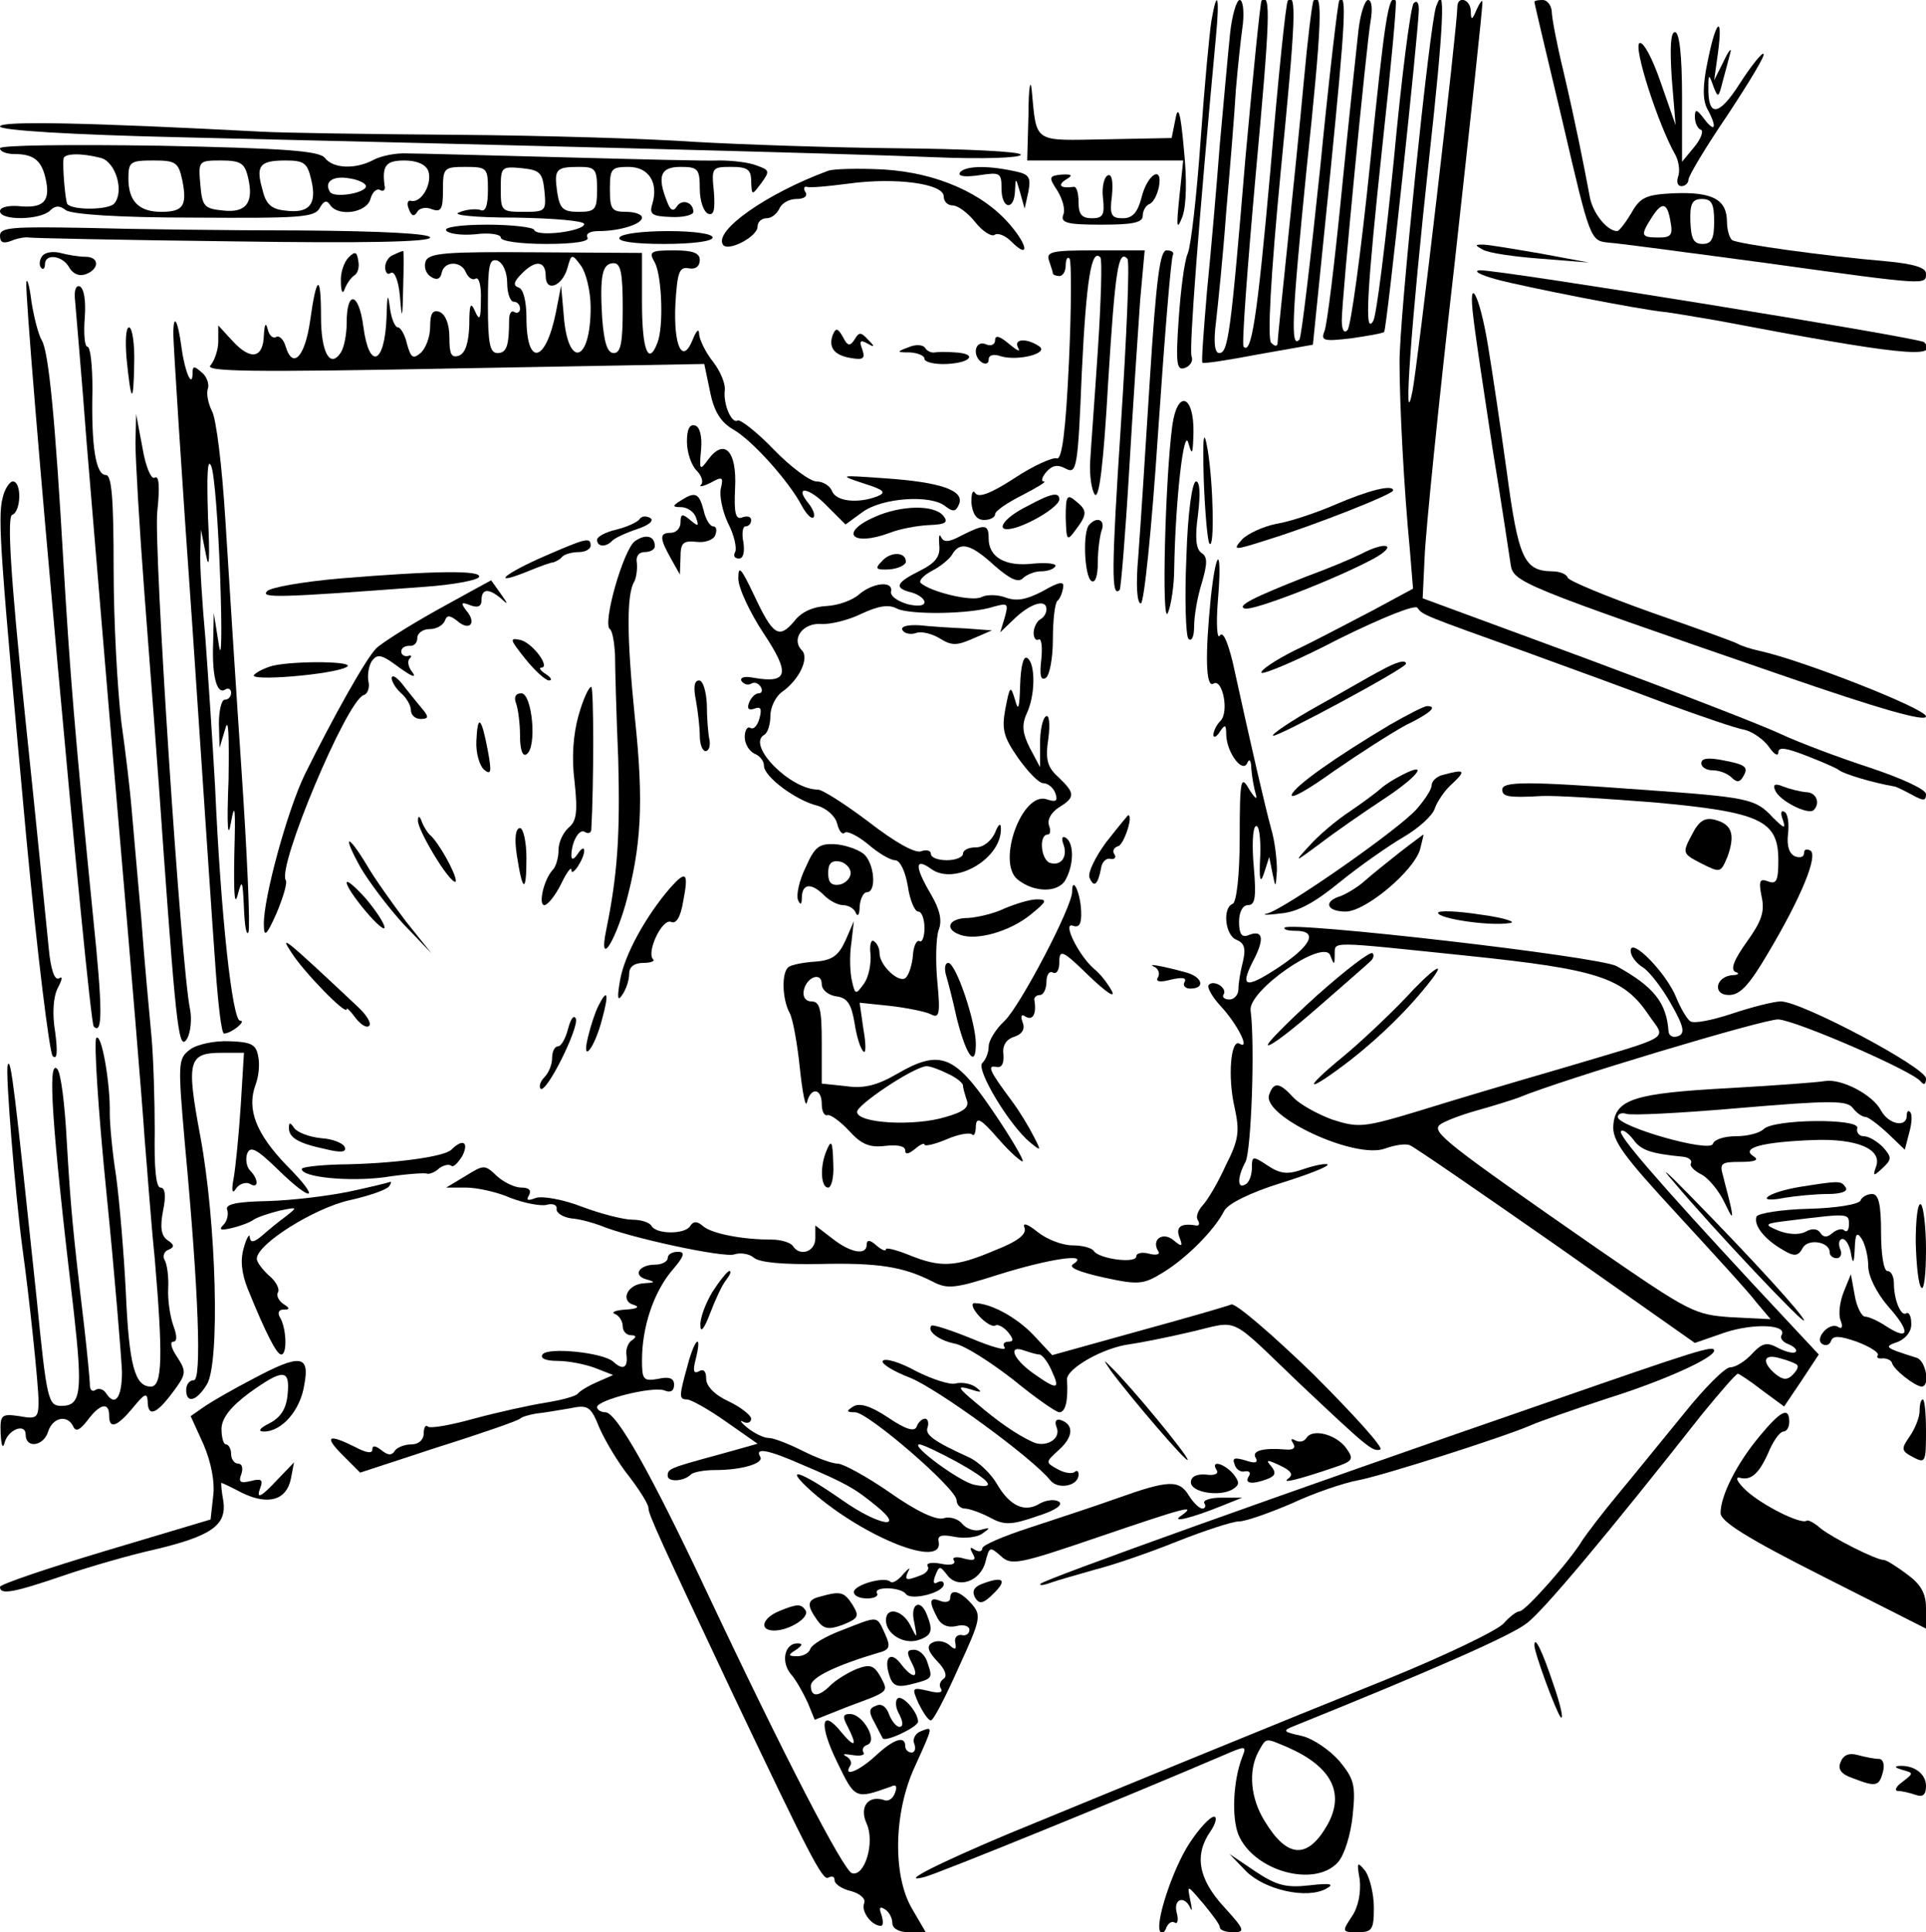 <?xml version="1.0" standalone="no"?>
<!DOCTYPE svg PUBLIC "-//W3C//DTD SVG 20010904//EN"
 "http://www.w3.org/TR/2001/REC-SVG-20010904/DTD/svg10.dtd">
<svg version="1.0" xmlns="http://www.w3.org/2000/svg"
 width="300pt" height="301pt" viewBox="0 0 300 301"
 preserveAspectRatio="xMidYMid meet">
<g transform="translate(0,301) scale(0.1,-0.1)"
fill="#000000" stroke="none">
<path d="M1887 2978 c-3 -18 -11 -103 -17 -188 -6 -85 -15 -164 -20 -175 -5
-11 -11 -57 -14 -102 -5 -71 -3 -81 10 -76 8 3 13 11 10 18 -4 11 11 208 38
498 6 62 2 77 -7 25z"/>
<path d="M1916 2958 c-3 -29 -10 -107 -16 -173 -5 -66 -14 -169 -20 -229 -5
-60 -9 -110 -7 -111 1 -2 40 4 87 13 l85 15 27 266 c24 241 26 283 14 270 -2
-2 -16 -121 -30 -264 -15 -143 -29 -261 -32 -264 -14 -15 -12 34 11 264 24
227 26 280 11 264 -2 -2 -9 -58 -15 -124 -6 -66 -18 -183 -26 -260 -8 -77 -15
-144 -15 -149 0 -6 -4 -6 -10 0 -6 6 -1 101 15 268 23 233 25 279 11 265 -3
-2 -15 -120 -27 -262 -21 -236 -30 -290 -42 -277 -3 3 6 124 19 269 22 240 24
284 9 270 -2 -3 -13 -113 -25 -244 -23 -276 -27 -305 -41 -305 -7 0 -9 17 -5
48 3 26 11 103 16 172 6 69 13 154 15 190 3 36 8 82 11 103 2 20 0 37 -5 37
-5 0 -12 -24 -15 -52z"/>
<path d="M2116 2963 c-3 -27 -15 -139 -26 -250 -11 -112 -23 -210 -27 -219 -6
-15 -1 -16 42 -11 27 4 50 8 51 10 4 3 54 473 54 502 0 11 -3 15 -8 10 -5 -6
-19 -116 -31 -245 -13 -129 -27 -242 -32 -250 -14 -24 -10 46 15 280 13 118
22 217 20 219 -11 12 -17 -27 -40 -255 -14 -137 -30 -253 -35 -258 -5 -6 -9
-1 -9 15 0 32 38 425 45 467 3 17 2 32 -4 32 -5 0 -12 -21 -15 -47z"/>
<path d="M2237 3000 c-10 -26 -58 -492 -57 -555 0 -67 7 -198 16 -291 l5 -61
-63 -34 c-35 -18 -89 -47 -121 -62 -32 -16 -55 -32 -52 -35 3 -3 58 20 121 53
67 33 119 54 122 48 8 -11 8 -11 167 -68 66 -24 165 -60 220 -81 55 -20 110
-39 123 -41 12 -3 29 -15 37 -26 8 -12 15 -16 15 -9 0 9 12 7 43 -5 23 -9 47
-19 52 -23 8 -6 51 -19 85 -25 3 0 15 -6 28 -13 18 -10 22 -10 22 1 0 7 -36
24 -87 41 -49 16 -110 39 -138 52 -27 13 -164 66 -304 118 l-255 94 3 63 c1
35 22 243 47 461 24 218 44 400 43 405 0 4 -4 -1 -9 -12 -7 -17 -9 -17 -9 -2
-1 19 -21 24 -21 6 0 -30 -62 -559 -70 -599 -15 -74 -2 106 26 363 23 208 26
279 11 237z"/>
<path d="M2390 3007 c0 -2 20 -86 44 -187 43 -185 43 -185 72 -188 16 -1 127
-16 247 -32 252 -35 247 -34 247 -16 0 9 -19 15 -62 19 -94 8 -231 27 -240 33
-4 3 -8 16 -8 28 0 35 -22 47 -81 45 -45 -2 -54 -6 -68 -31 -9 -15 -19 -28
-22 -28 -16 0 -39 29 -43 55 -9 48 -22 114 -41 195 -10 41 -18 83 -18 93 -1 9
-7 17 -14 17 -7 0 -13 -1 -13 -3z m280 -342 c0 -27 -4 -35 -18 -35 -14 0 -18
8 -19 35 -1 28 3 35 18 35 15 0 19 -7 19 -35z m-68 0 c4 -21 1 -25 -18 -25
-28 0 -29 3 -12 30 17 27 25 25 30 -5z"/>
<path d="M2660 2915 c-8 -38 -8 -60 -1 -74 16 -29 13 -39 -4 -17 -12 16 -15
17 -15 4 0 -9 4 -18 9 -20 5 -1 1 -14 -10 -27 l-19 -23 0 101 c0 64 -4 101
-11 101 -7 0 -8 -25 -5 -72 l6 -73 -23 66 c-13 38 -27 64 -33 62 -11 -4 29
-128 56 -175 5 -10 7 -24 4 -33 -3 -8 -1 -15 5 -15 6 0 11 5 11 10 0 6 27 51
61 101 33 50 59 93 56 95 -2 3 -19 -18 -37 -46 -33 -52 -50 -53 -49 -5 0 20 1
20 8 0 7 -18 8 -17 14 7 4 14 9 34 12 45 3 10 -2 5 -10 -12 l-15 -30 6 43 c8
60 -3 52 -16 -13z"/>
<path d="M1602 2833 l-2 -73 121 0 122 0 -6 -57 c-5 -48 -4 -53 5 -30 6 18 7
57 2 105 -5 57 -9 69 -13 47 l-6 -30 -103 -2 c-114 -2 -107 -7 -115 77 -2 19
-5 2 -5 -37z"/>
<path d="M0 2813 c0 -6 110 -13 288 -17 470 -11 1028 -25 1170 -31 72 -3 132
-1 132 4 0 5 -86 9 -190 10 -105 1 -248 6 -318 10 -70 5 -237 10 -372 11 -135
1 -272 3 -305 5 -267 14 -405 17 -405 8z"/>
<path d="M0 2779 c0 -5 10 -9 23 -9 31 0 43 -11 49 -43 6 -32 -6 -42 -44 -38
-16 1 -28 -2 -28 -8 0 -15 63 -14 78 1 8 8 15 8 24 1 8 -7 84 -12 200 -12 164
-1 188 0 196 15 6 11 11 13 16 5 12 -19 57 -13 63 9 3 11 10 17 15 14 5 -3 9
0 7 7 -4 31 2 39 31 39 19 0 33 -6 37 -16 7 -19 -10 -50 -26 -47 -6 2 -8 -4
-4 -13 4 -11 8 -12 13 -4 3 6 14 8 23 4 14 -5 17 0 17 30 0 34 1 36 35 36 34
0 35 -2 35 -36 0 -25 -4 -35 -12 -31 -7 2 -22 1 -33 -4 -12 -4 24 -8 88 -8 59
-1 107 -5 107 -10 0 -11 -74 -21 -78 -9 -2 4 -35 8 -73 8 -41 0 -68 -4 -64 -9
3 -5 23 -8 45 -6 22 3 40 0 40 -5 0 -6 32 -10 71 -10 44 0 68 4 64 10 -3 6 4
10 17 10 34 0 68 11 68 21 0 5 -11 9 -25 9 -22 0 -25 4 -25 35 0 32 2 35 29
35 32 0 47 -25 37 -58 -5 -16 0 -19 29 -20 19 -1 35 3 35 8 0 15 -18 21 -26 8
-5 -8 -10 -6 -15 8 -16 40 -10 54 21 54 27 0 30 -3 30 -34 0 -19 6 -36 13 -39
9 -3 11 6 9 34 -4 38 -3 39 27 39 25 0 31 -4 31 -22 1 -23 1 -23 16 -3 13 18
13 20 -7 27 -12 5 -38 8 -58 8 -20 -1 -130 2 -246 5 -116 3 -224 6 -241 6 -17
1 -41 -4 -52 -10 -28 -15 -63 -14 -76 3 -9 11 -62 15 -258 19 -139 2 -248 1
-248 -4z m157 -15 c23 -6 37 -52 21 -71 -8 -10 -64 -11 -73 -1 -3 3 -8 58 -6
71 1 8 27 9 58 1z m127 -35 c8 -40 1 -49 -33 -49 -35 0 -51 17 -51 52 0 26 3
28 39 28 35 0 39 -3 45 -31z m102 6 c10 -40 -2 -57 -38 -53 -30 3 -33 6 -36
41 -3 36 -3 37 32 37 30 0 37 -4 42 -25z m99 -6 c9 -38 -4 -52 -41 -47 -21 2
-30 10 -35 32 -11 38 -5 46 36 46 29 0 34 -4 40 -31z m363 -16 c3 -32 2 -33
-32 -33 -35 0 -36 1 -36 36 0 34 1 35 33 32 28 -3 32 -7 35 -35z m82 2 c0 -32
-3 -35 -29 -35 -24 0 -29 5 -33 30 -5 36 -3 40 34 40 25 0 28 -3 28 -35z
m-360 5 c0 -11 -50 -19 -56 -9 -10 16 5 26 31 21 14 -2 25 -8 25 -12z"/>
<path d="M1290 2744 c-95 -35 -178 -93 -164 -115 7 -12 54 12 54 28 0 7 6 13
14 13 8 0 16 7 20 15 3 8 15 15 26 15 12 0 18 4 15 10 -4 6 -3 10 2 9 4 -2 34
1 65 5 73 10 148 0 148 -20 0 -8 6 -14 14 -14 8 0 24 -12 35 -26 11 -14 25
-23 30 -20 5 4 17 -1 26 -10 28 -28 27 -8 -1 25 -42 50 -115 82 -198 87 -39 2
-78 1 -86 -2z"/>
<path d="M1495 2741 c-3 -6 9 -7 30 -4 33 5 35 4 35 -21 0 -32 20 -35 21 -3 1
21 1 21 8 -3 l7 -25 6 27 c4 23 1 27 -25 32 -43 9 -75 7 -82 -3z"/>
<path d="M1647 2713 c8 -13 13 -30 9 -38 -4 -12 6 -15 59 -15 49 0 65 3 65 14
0 8 5 16 10 18 6 2 12 13 15 26 7 36 -18 21 -27 -16 -6 -23 -14 -32 -29 -32
-18 0 -21 5 -17 35 2 22 0 34 -6 32 -6 -2 -10 -18 -8 -35 3 -27 0 -32 -17 -32
-16 0 -21 6 -21 25 0 14 -3 24 -7 24 -20 -3 -27 2 -13 11 12 7 10 9 -7 8 -19
-2 -20 -4 -6 -25z"/>
<path d="M0 2643 c0 -11 5 -13 18 -8 9 4 22 6 27 5 6 -1 148 -4 318 -6 204 -3
307 -1 307 6 0 6 -72 10 -202 11 -112 0 -263 2 -335 4 -113 2 -133 1 -133 -12z"/>
<path d="M965 2640 c-4 -6 22 -10 69 -10 44 0 76 4 76 10 0 6 -30 10 -69 10
-39 0 -73 -4 -76 -10z"/>
<path d="M2310 2621 c8 -5 49 -11 90 -14 l75 -6 -75 14 c-41 7 -82 14 -90 14
-13 0 -13 -1 0 -8z"/>
<path d="M65 2610 c-4 -6 -4 -14 -1 -17 3 -4 6 -1 6 5 0 18 28 14 38 -5 6 -10
16 -14 26 -10 21 8 21 27 -1 27 -10 0 -28 3 -39 6 -12 3 -25 1 -29 -6z"/>
<path d="M543 2609 c-7 -7 -13 -24 -12 -38 0 -16 3 -20 6 -11 3 8 10 18 15 21
6 4 8 14 6 23 -2 14 -5 15 -15 5z"/>
<path d="M613 2613 c-7 -2 -13 -11 -13 -19 0 -9 4 -13 9 -9 6 3 12 -14 14 -37
3 -38 4 -36 5 15 1 31 1 57 0 56 -2 0 -9 -3 -15 -6z"/>
<path d="M663 2603 c-3 -8 0 -19 8 -24 9 -6 15 -4 17 6 4 19 31 19 38 0 4 -8
10 -12 15 -9 5 3 9 -12 8 -33 0 -30 -2 -34 -9 -18 -7 16 -9 11 -9 -21 -1 -28
-6 -44 -16 -48 -12 -4 -15 2 -15 28 0 21 -6 36 -15 40 -11 4 -15 -2 -15 -23 0
-16 -7 -34 -15 -41 -12 -10 -15 -7 -21 14 -3 14 -10 26 -14 26 -5 0 -11 15
-13 33 -3 22 -4 17 -5 -19 -3 -72 -27 -81 -36 -13 -7 54 -26 58 -26 6 0 -18
-4 -38 -9 -46 -17 -26 -31 0 -31 56 0 68 -7 65 -17 -7 -8 -56 -27 -76 -38 -40
-3 11 -10 18 -15 15 -5 -3 -11 3 -13 12 -3 12 -5 8 -6 -9 -1 -36 -20 -40 -48
-10 l-23 25 0 -25 c0 -13 -6 -30 -12 -37 -11 -10 64 -11 378 -5 l391 7 9 -43
c6 -31 17 -48 36 -59 30 -17 87 -81 107 -119 7 -13 15 -21 18 -18 3 3 0 12 -7
21 -24 29 -1 27 28 -3 l29 -29 26 19 c31 23 108 28 130 9 12 -9 16 -8 21 4 8
21 -28 34 -117 40 -70 5 -71 5 -32 -8 32 -10 36 -14 22 -20 -31 -12 -65 -8
-71 8 -3 8 -14 15 -24 15 -10 0 -40 22 -67 50 -26 27 -52 47 -56 45 -9 -6 -23
25 -20 48 1 9 -7 29 -18 43 -12 15 -21 34 -22 43 0 10 -4 7 -10 -8 -16 -40
-30 -10 -27 55 3 50 6 59 21 56 10 -2 17 3 17 13 0 11 -11 15 -40 15 -37 0
-40 -2 -30 -19 11 -21 14 -100 4 -125 -14 -37 -24 -11 -24 62 l0 78 -166 1
c-140 1 -166 -1 -171 -14z m127 -34 c0 -16 5 -29 10 -29 6 0 10 -5 10 -11 0
-5 -4 -8 -9 -5 -4 3 -8 -2 -8 -12 0 -41 -4 -52 -18 -52 -12 0 -15 15 -15 75 0
62 2 73 15 69 9 -4 15 -19 15 -35z m130 -38 c0 -87 -36 -96 -42 -11 l-4 45 -8
-41 c-16 -80 -46 -86 -46 -9 0 26 -5 45 -12 47 -9 3 -8 9 4 21 22 23 38 21 38
-3 0 -26 26 -16 34 13 6 22 7 22 21 3 8 -11 15 -40 15 -65z m50 -1 c0 -54 -3
-70 -14 -70 -10 0 -15 16 -18 54 -4 67 0 86 18 86 11 0 14 -16 14 -70z"/>
<path d="M1634 2604 c3 -9 6 -18 6 -20 0 -2 5 -4 10 -4 6 0 10 8 10 17 0 9 3
14 6 10 3 -3 3 -75 -1 -161 -5 -109 -11 -153 -19 -150 -6 2 -36 -11 -66 -31
-37 -24 -56 -31 -61 -23 -4 6 -6 -1 -6 -15 2 -18 8 -27 20 -27 9 0 17 4 17 9
0 5 19 18 43 30 23 12 38 21 33 21 -5 0 -3 7 4 15 9 10 17 12 30 5 17 -9 19 0
25 149 7 145 15 195 29 180 3 -3 1 -68 -4 -145 -5 -76 -11 -155 -12 -174 -1
-20 2 -42 7 -50 7 -10 14 48 21 173 11 177 16 209 30 194 4 -3 -1 -119 -10
-258 -15 -228 -15 -271 -2 -258 2 2 9 87 15 189 6 102 14 220 17 263 l7 77
-78 0 c-66 0 -76 -2 -71 -16z"/>
<path d="M1791 2418 c-7 -112 -15 -236 -18 -275 -4 -44 -2 -73 4 -73 5 0 17
116 27 268 10 147 20 270 23 275 2 4 -2 7 -10 7 -10 0 -16 -43 -26 -202z"/>
<path d="M2330 2575 c44 -12 228 -48 263 -51 9 -1 45 -7 80 -13 284 -54 350
-61 324 -34 -8 7 -662 113 -692 112 -11 -1 0 -7 25 -14z"/>
<path d="M41 2570 c-3 -39 97 -1151 105 -1159 14 -14 14 26 -1 171 -29 291
-36 380 -46 548 -13 226 -23 332 -34 350 -5 8 -12 35 -16 60 -3 25 -7 38 -8
30z"/>
<path d="M117 2541 c1 -14 10 -114 18 -221 9 -107 31 -375 50 -595 19 -220 37
-438 40 -485 4 -47 10 -132 16 -190 13 -153 12 -200 -6 -200 -25 0 -34 33 -39
147 -3 61 -10 142 -15 180 -6 37 -10 82 -10 98 1 48 -13 127 -21 118 -4 -4 3
-114 16 -243 13 -129 23 -254 24 -277 0 -41 -11 -55 -25 -33 -4 6 -11 8 -16 5
-5 -4 -9 0 -9 7 0 8 -4 49 -9 93 -18 151 -21 185 -27 287 -3 57 -9 107 -15
113 -15 15 -9 -83 26 -379 14 -125 11 -146 -19 -146 -21 0 -23 7 -39 168 -34
322 -40 377 -45 363 -4 -11 12 -204 23 -286 10 -71 25 -212 25 -238 0 -26 -3
-28 -30 -23 -28 4 -30 2 -29 -27 1 -18 3 -25 6 -15 5 21 33 32 33 13 0 -22 28
-18 35 5 7 22 30 27 39 8 4 -9 10 -6 22 9 19 26 34 30 34 8 0 -22 12 -18 37
12 18 22 22 24 23 11 0 -26 13 -22 39 13 21 28 22 32 7 55 -9 13 -12 24 -6 24
6 0 6 9 0 25 -5 14 -9 40 -8 58 1 19 -2 39 -6 45 -3 5 0 13 6 15 10 4 10 8 -1
15 -10 7 -12 20 -7 46 5 24 3 36 -4 36 -7 0 -10 30 -9 88 0 48 -2 114 -5 147
-3 33 -11 116 -16 185 -6 69 -13 145 -15 170 -2 25 -9 86 -16 135 -6 50 -12
156 -12 238 0 110 -3 147 -12 147 -16 0 -23 45 -21 133 0 37 -3 67 -8 67 -4 0
-6 20 -4 45 2 26 -1 46 -8 49 -6 2 -9 -7 -7 -23z"/>
<path d="M2295 2515 c3 -27 17 -120 30 -205 14 -85 26 -166 28 -179 4 -28 14
-32 420 -172 156 -54 227 -74 227 -65 0 12 -194 88 -259 102 -14 3 -29 8 -34
11 -5 3 -66 25 -135 49 -70 25 -128 49 -130 54 -2 6 -13 10 -25 10 -43 1 -52
20 -70 155 -10 72 -23 159 -29 195 -13 81 -32 116 -23 45z"/>
<path d="M270 2489 c0 -14 13 -221 30 -460 16 -238 32 -478 36 -531 4 -54 9
-98 13 -98 11 0 36 20 25 20 -12 0 -30 162 -39 365 -4 72 -11 175 -15 230 -5
55 -9 116 -8 135 l1 35 8 -40 c5 -26 6 -4 3 60 -2 64 -1 93 5 79 5 -11 11 -90
14 -175 3 -85 2 -131 -2 -104 l-8 50 -1 -47 c-2 -52 6 -81 19 -72 5 3 9 0 9
-5 0 -6 -4 -11 -10 -11 -5 0 -9 -17 -9 -37 l1 -38 9 30 c5 19 6 -11 5 -80 -3
-74 -1 -95 4 -65 6 33 7 19 5 -50 -1 -58 0 -83 5 -65 7 27 8 24 10 -20 1 -27
4 -44 7 -37 3 7 -2 122 -11 255 -9 133 -20 308 -25 388 -5 81 -14 157 -21 169
-6 12 -9 28 -6 35 2 7 -2 19 -10 25 -11 10 -14 10 -14 0 0 -27 -12 0 -17 37
-6 45 -13 57 -13 22z"/>
<path d="M197 2453 c7 -71 11 -75 12 -10 1 31 -3 57 -8 57 -5 0 -6 -21 -4 -47z"/>
<path d="M1297 2488 c-7 -20 3 -32 30 -36 18 -3 21 0 16 14 -5 13 -3 15 8 9
12 -7 12 -5 1 6 -11 12 -14 12 -21 0 -7 -11 -11 -10 -18 4 -8 14 -11 15 -16 3z"/>
<path d="M1550 2480 c0 -7 -7 -10 -15 -6 -17 6 -21 -19 -5 -29 6 -3 10 -1 10
5 0 7 8 9 19 5 27 -8 77 5 59 16 -20 13 -40 11 -32 -3 4 -7 -2 -4 -14 6 -14
12 -22 15 -22 6z"/>
<path d="M1415 2469 c-19 -7 -19 -8 3 -8 12 -1 22 -5 22 -10 0 -5 16 -9 35 -8
38 2 48 16 13 18 -13 1 -27 1 -32 0 -5 -1 -12 2 -15 7 -3 5 -15 6 -26 1z"/>
<path d="M1826 2347 c-11 -82 -17 -313 -7 -292 5 11 10 43 10 70 2 107 15 221
22 195 6 -21 7 -18 8 16 1 59 -25 68 -33 11z"/>
<path d="M211 2320 c0 -25 6 -130 14 -235 8 -104 22 -287 30 -405 20 -277 24
-310 37 -287 5 10 7 30 4 45 -14 66 -57 722 -51 775 4 38 3 57 -4 53 -5 -4
-14 16 -19 46 l-10 53 -1 -45z"/>
<path d="M1070 2322 c0 -17 7 -37 15 -45 8 -8 11 -18 7 -22 -4 -4 3 -3 15 3
18 10 20 9 16 -8 -3 -11 2 -36 11 -55 10 -19 14 -40 11 -45 -3 -6 -1 -10 6
-10 7 0 9 10 7 25 -3 14 -1 25 3 25 5 0 9 4 9 10 0 5 -6 7 -14 4 -10 -4 -13 6
-11 46 3 58 -17 78 -42 44 -13 -18 -14 -16 -11 15 2 21 -2 36 -9 38 -9 3 -13
-6 -13 -25z"/>
<path d="M1875 2262 c2 -52 6 -96 9 -99 8 -9 6 93 -3 147 -6 34 -8 22 -6 -48z"/>
<path d="M4 2234 c-8 -31 -3 -93 37 -529 17 -181 36 -334 41 -340 7 -7 8 6 4
37 -5 29 -3 55 4 69 7 13 8 19 2 15 -7 -4 -13 14 -16 46 -3 29 -19 192 -37
363 -23 221 -28 310 -20 313 14 5 15 52 1 52 -5 0 -13 -12 -16 -26z"/>
<path d="M1848 2143 c-3 -65 -1 -122 3 -128 5 -5 9 3 9 19 0 16 5 46 12 68 9
31 9 41 -1 47 -8 6 -10 23 -5 59 4 33 3 52 -3 52 -6 0 -13 -49 -15 -117z"/>
<path d="M2080 2224 c-30 -13 -72 -27 -92 -30 -20 -4 -44 -15 -53 -24 -16 -18
-14 -18 42 0 68 21 193 70 193 76 0 10 -39 0 -90 -22z"/>
<path d="M1060 2230 c-13 -8 -13 -10 1 -10 9 0 20 -7 23 -16 5 -14 4 -15 -9
-4 -12 10 -15 10 -15 -4 0 -9 -7 -16 -15 -16 -18 0 -18 -8 0 -40 l14 -25 1 27
c0 22 4 26 24 24 14 -2 27 3 30 10 3 8 2 14 -3 14 -5 0 -12 11 -15 25 -7 27
-13 30 -36 15z"/>
<path d="M1601 2222 c-41 -20 -54 -44 -19 -34 29 9 68 34 68 44 0 12 -12 10
-49 -10z"/>
<path d="M1660 2204 c1 -36 2 -38 15 -20 19 25 19 31 0 46 -13 11 -15 7 -15
-26z"/>
<path d="M1363 2205 c-57 -25 -36 -47 23 -25 15 6 42 11 60 12 27 1 32 4 23
15 -15 17 -65 16 -106 -2z"/>
<path d="M996 2201 c-4 -5 -20 -12 -36 -16 -17 -4 -30 -11 -30 -16 0 -11 14
-12 24 -1 4 4 21 12 39 18 18 6 26 13 20 17 -7 4 -14 3 -17 -2z"/>
<path d="M1697 2193 c-11 -10 -8 -81 3 -88 6 -4 10 8 10 29 0 19 3 41 6 50 6
16 -7 22 -19 9z"/>
<path d="M1498 2176 c-20 -11 -28 -11 -32 -3 -3 7 -4 1 -3 -12 2 -18 -6 -28
-30 -40 -38 -19 -41 -27 -13 -34 11 -3 20 -10 20 -15 0 -6 -11 -7 -27 -3 -16
5 -27 13 -25 20 3 17 -29 13 -50 -5 -10 -9 -32 -17 -50 -18 -21 -1 -40 -9 -51
-24 -24 -28 -33 -22 -63 42 -20 42 -24 46 -24 25 0 -15 18 -53 39 -85 42 -63
39 -79 -14 -70 -15 3 -23 1 -20 -5 4 -5 10 -7 15 -4 5 3 11 1 15 -5 3 -5 2
-10 -3 -10 -6 0 -12 -7 -15 -14 -4 -10 -1 -13 8 -10 10 4 12 0 8 -15 -3 -11
-9 -18 -14 -15 -5 3 -9 -4 -9 -14 0 -11 7 -22 15 -26 8 -3 15 -11 15 -19 0
-17 50 -54 83 -62 14 -4 28 -16 31 -28 3 -12 8 -18 12 -14 4 3 20 -5 36 -18
16 -14 35 -25 42 -25 8 0 16 -17 20 -40 3 -22 11 -40 16 -40 6 0 10 -12 10
-26 0 -14 -4 -23 -8 -20 -4 2 -9 -7 -10 -22 -1 -14 -6 -30 -11 -35 -10 -10
-41 19 -41 38 0 8 -4 16 -9 19 -4 3 -7 -6 -5 -21 1 -15 -3 -35 -10 -45 -13
-18 -14 -18 -19 4 -3 13 -4 39 -1 58 l4 35 -13 -30 c-11 -24 -21 -31 -47 -33
-18 -1 -37 -5 -41 -8 -12 -7 -11 -50 1 -72 5 -9 12 -48 16 -87 4 -38 9 -62 11
-52 6 24 23 22 23 -3 0 -11 4 -19 9 -17 5 1 20 -10 34 -25 19 -21 32 -26 56
-23 18 2 31 0 31 -7 0 -7 5 -6 15 2 8 7 15 10 15 7 0 -3 15 0 34 8 18 8 36 11
40 8 3 -4 6 2 6 13 1 15 8 11 35 -20 19 -22 37 -37 38 -35 2 2 -19 38 -47 79
-59 87 -82 96 -149 57 -31 -18 -52 -23 -79 -19 l-38 4 0 64 c0 52 -3 64 -16
64 -9 0 -14 7 -12 17 4 21 28 30 28 10 0 -9 10 -17 22 -19 18 -2 24 -12 29
-41 3 -20 9 -41 14 -45 4 -4 4 12 0 34 l-6 42 48 -5 c26 -3 55 -9 63 -13 13
-7 15 0 10 51 -3 32 -2 68 2 80 6 15 2 32 -12 56 -26 44 -25 58 1 39 37 -26
110 17 108 64 0 9 -4 6 -9 -7 -6 -13 -18 -23 -30 -23 -11 0 -20 -4 -20 -10 0
-5 -11 -10 -25 -10 -14 0 -25 4 -25 10 0 5 -7 7 -15 4 -9 -4 -41 14 -81 45
-37 28 -73 51 -80 51 -43 0 -111 69 -84 85 6 3 10 17 10 30 0 13 8 30 18 37
27 19 43 53 31 65 -17 17 1 43 30 41 14 -1 43 6 63 16 26 12 42 15 55 8 20
-10 115 -9 151 3 22 6 23 5 17 -17 l-7 -23 24 23 c25 23 48 29 48 13 0 -6 -4
-13 -10 -16 -5 -3 -10 -13 -10 -21 0 -8 4 -13 8 -10 4 2 6 -11 4 -31 -3 -25
-1 -34 7 -29 6 4 11 31 11 60 0 29 3 56 7 60 4 3 8 13 9 21 2 10 -6 9 -32 -6
-25 -13 -40 -16 -57 -10 -13 5 -30 5 -38 1 -14 -8 -80 8 -95 22 -3 4 5 12 18
19 12 6 27 18 31 25 12 21 29 17 66 -17 24 -21 37 -27 44 -20 6 6 19 11 28 11
10 0 20 3 23 8 2 4 -13 6 -35 4 -43 -5 -69 10 -69 39 0 23 -6 23 -42 5z m-23
-838 c14 -6 25 -15 25 -19 0 -4 3 -14 6 -23 4 -11 -5 -18 -33 -26 -49 -15
-138 -10 -138 8 0 11 85 68 107 71 4 1 19 -4 33 -11z"/>
<path d="M989 2167 c-18 -13 -51 -129 -39 -137 4 -3 7 -21 8 -40 0 -19 2 -93
5 -163 3 -119 -1 -179 -19 -267 -11 -54 11 -24 30 40 25 91 29 159 15 291 -13
128 -13 194 -1 213 3 6 5 19 4 29 -2 10 3 17 12 17 9 0 16 4 16 9 0 16 -14 20
-31 8z"/>
<path d="M840 2140 c-62 -28 -73 -43 -13 -18 15 6 31 12 35 12 3 1 10 4 14 9
4 4 16 7 26 7 10 0 18 5 18 10 0 14 -7 12 -80 -20z"/>
<path d="M2120 2147 c-14 -7 -52 -23 -85 -35 -84 -33 -109 -46 -96 -50 13 -4
144 47 201 78 38 21 20 28 -20 7z"/>
<path d="M1373 2135 c-11 -11 -8 -13 12 -12 14 1 26 7 26 12 0 16 -25 16 -38
0z"/>
<path d="M1886 2079 c-9 -89 -8 -141 4 -134 14 9 25 -44 11 -58 -6 -6 -11 -16
-11 -22 0 -5 5 -3 10 5 8 12 10 12 10 -5 1 -28 26 -61 33 -43 3 7 6 3 6 -9 1
-12 4 -30 7 -40 3 -10 -1 -7 -10 7 -13 23 -15 18 -15 -75 0 -58 -5 -101 -11
-103 -16 -6 -12 -49 6 -56 12 -5 15 -13 10 -34 -4 -15 -7 -34 -7 -43 0 -9 -7
-16 -14 -16 -8 0 -12 4 -9 8 6 10 -15 23 -23 15 -4 -3 5 -19 19 -34 25 -27 46
-68 29 -58 -14 9 -19 -52 -8 -99 8 -37 7 -50 -14 -91 -12 -27 -29 -55 -36 -62
-7 -8 -11 -18 -7 -23 3 -5 2 -9 -3 -8 -23 4 -32 -2 -26 -18 6 -15 4 -16 -9 -5
-17 14 -35 1 -24 -17 4 -5 -3 -7 -14 -4 -11 3 -20 1 -20 -4 0 -12 -58 -4 -66
8 -3 5 -18 9 -33 9 -16 0 -40 9 -55 21 -16 13 -24 15 -20 6 3 -10 -11 -21 -47
-35 -61 -26 -84 -27 -133 -7 -20 8 -36 12 -36 9 0 -4 -7 -1 -15 6 -10 9 -15 9
-15 1 0 -17 -25 -13 -54 10 l-26 20 0 -20 c0 -21 -24 -29 -35 -12 -3 5 -18 10
-33 10 -45 0 -93 9 -107 21 -9 8 -15 8 -20 0 -8 -13 -52 -13 -60 0 -3 6 -17
10 -30 10 -13 0 -49 9 -78 20 -31 12 -62 17 -72 14 -13 -5 -16 -4 -11 4 4 8 0
12 -12 12 -10 0 -27 8 -38 18 -19 18 -20 18 -49 0 l-30 -18 31 0 c17 0 49 -7
69 -16 21 -8 46 -13 56 -11 10 3 17 0 16 -6 -1 -6 9 -13 23 -15 14 -1 34 -7
45 -11 45 -19 194 -51 209 -45 9 3 23 1 30 -5 9 -8 48 -11 103 -10 91 2 129
-4 175 -27 24 -13 36 -11 105 11 77 24 142 34 115 16 -9 -5 7 -12 47 -21 55
-12 62 -11 93 8 36 22 80 66 95 96 6 11 40 28 88 43 42 13 75 26 73 29 -3 2
-19 -1 -37 -7 -25 -9 -36 -8 -56 5 -24 16 -25 15 -25 -3 0 -11 -4 -23 -10 -26
-13 -8 -13 11 0 35 9 17 15 182 8 236 -4 31 113 112 124 86 6 -16 7 -16 7 1 1
21 -14 21 208 -2 202 -21 242 -34 281 -92 27 -40 43 -30 -138 -84 -69 -20
-167 -49 -218 -65 -89 -27 -96 -27 -137 -14 -24 9 -51 24 -61 35 -21 23 -30
24 -37 4 -13 -33 134 -102 181 -84 14 5 31 8 38 5 6 -2 109 -73 228 -156 l216
-152 46 16 c45 15 99 13 89 -4 -3 -4 2 -11 11 -14 9 -4 14 -9 11 -12 -3 -3
-15 0 -27 6 -18 10 -25 8 -41 -9 -11 -12 -26 -21 -34 -21 -8 0 -40 -32 -72
-72 -32 -39 -78 -96 -103 -126 -25 -30 -49 -62 -55 -71 -19 -32 -89 -111 -98
-111 -5 0 -16 -9 -25 -19 -10 -11 -91 -50 -182 -87 -167 -67 -415 -169 -590
-241 -107 -45 -173 -78 -130 -67 20 5 303 120 464 189 37 16 38 16 31 -2 -14
-36 -17 -93 -6 -121 24 -57 119 -83 155 -43 10 11 20 43 23 73 5 48 2 57 -21
85 -15 17 -41 35 -59 39 -28 6 -30 8 -12 15 218 88 341 142 364 161 26 20 125
138 273 326 28 34 52 62 55 62 2 0 20 -12 38 -26 l34 -25 27 40 27 41 -99 106
c-153 165 -215 237 -209 242 3 3 11 -3 19 -13 12 -17 27 -22 78 -27 9 -1 14
-6 12 -10 -3 -4 5 -12 17 -18 11 -6 27 -26 35 -43 12 -25 14 -27 10 -7 -3 14
-9 35 -12 48 -6 20 -3 22 27 22 23 0 30 3 20 9 -20 13 15 22 92 25 69 3 110
-14 99 -42 -5 -14 -4 -15 10 -2 15 14 15 17 1 33 -9 9 -22 17 -30 17 -7 0 -12
6 -10 13 3 15 -130 14 -146 -2 -6 -6 -25 -11 -43 -11 -18 0 -34 -5 -36 -12 -5
-14 -148 27 -148 42 0 5 6 7 13 5 6 -3 86 1 177 9 141 12 167 12 176 0 6 -8
15 -14 20 -14 4 0 20 -12 35 -26 l26 -25 7 27 c4 14 5 29 1 32 -3 3 -5 0 -5
-6 0 -19 -28 -14 -40 8 -13 25 -62 50 -87 46 -11 -2 -78 -7 -149 -11 -148 -8
-178 -17 -181 -58 -2 -24 16 -48 100 -139 56 -61 112 -122 123 -137 l22 -26
-61 3 c-58 4 -65 8 -206 105 -239 166 -262 184 -248 195 6 5 32 15 57 22 25 7
54 16 65 20 67 28 384 123 405 122 29 -2 211 -81 222 -97 5 -6 8 -4 8 5 0 17
-194 120 -226 120 -11 0 -46 -9 -76 -19 -30 -10 -59 -16 -65 -12 -5 3 -15 20
-22 37 -15 38 -71 95 -71 73 0 -8 8 -19 19 -26 10 -6 30 -32 44 -57 20 -35 22
-46 11 -50 -8 -3 -14 0 -15 7 -3 45 -23 70 -81 102 -27 15 -506 70 -517 60 -2
-3 5 -5 17 -5 36 0 25 -23 -28 -58 -52 -34 -60 -30 -35 17 15 31 11 43 -11 34
-10 -4 -14 3 -14 21 0 16 6 26 14 26 11 0 13 12 9 59 -3 32 -2 61 3 64 5 3 8
-18 7 -46 -2 -38 0 -45 6 -27 l8 25 5 -25 c5 -24 5 -24 7 4 0 16 -3 45 -9 65
-9 33 -30 123 -60 260 -8 32 -15 48 -20 41 -4 -7 -6 17 -3 54 7 83 -2 87 -11
5z m913 -1195 c3 -3 0 -9 -7 -16 -8 -8 -15 -8 -27 2 -22 19 -18 32 8 24 12 -3
24 -8 26 -10z m-793 -596 c68 -30 89 -71 62 -120 -31 -55 -63 -53 -98 5 -22
35 -26 78 -10 108 13 23 10 22 46 7z"/>
<path d="M531 2109 c-58 -5 -110 -14 -115 -20 -11 -11 20 -10 247 7 42 3 80
10 83 15 6 11 -69 10 -215 -2z"/>
<path d="M683 2061 c-45 -25 -89 -53 -97 -61 -16 -16 -67 -107 -111 -196 -27
-55 -65 -194 -64 -234 0 -21 4 -18 20 18 10 24 17 47 14 51 -13 22 94 277 121
288 7 2 10 12 8 21 -2 9 0 24 5 32 9 12 15 11 43 -10 18 -13 27 -17 21 -8 -7
8 -9 18 -5 22 4 4 3 6 -3 4 -5 -1 -10 2 -10 7 0 6 6 9 13 9 6 -1 12 4 12 12 0
8 9 14 19 14 11 0 21 6 24 13 3 9 7 9 19 0 19 -17 31 -4 15 15 -10 13 -9 15 6
9 11 -4 17 -2 17 8 0 18 11 19 30 3 12 -11 12 -10 0 7 -8 11 -14 20 -15 21 0
0 -37 -20 -82 -45z"/>
<path d="M1406 2028 c3 -5 13 -7 21 -4 8 3 24 -1 36 -8 19 -12 27 -12 52 -1
l30 13 -40 3 c-22 1 -55 3 -73 5 -19 1 -30 -2 -26 -8z"/>
<path d="M818 1984 c15 -19 32 -34 37 -34 6 0 3 5 -5 10 -8 5 -11 10 -7 10 15
0 -13 38 -32 43 -18 4 -17 1 7 -29z"/>
<path d="M1589 1943 c-1 -37 -3 -42 -8 -23 -7 23 -8 22 -15 -14 -6 -32 -3 -44
20 -77 15 -21 32 -39 39 -39 7 0 16 -7 19 -16 4 -12 1 -14 -14 -9 -38 12 -78
-98 -45 -125 26 -21 64 -21 75 0 13 24 13 57 0 65 -5 3 -7 0 -4 -9 8 -20 -3
-36 -21 -30 -14 6 -17 44 -3 44 4 0 5 6 2 14 -3 9 3 20 15 28 26 16 26 22 0
47 -18 16 -21 28 -16 61 3 23 1 38 -4 34 -5 -3 -9 -22 -9 -42 l0 -37 -16 30
c-11 22 -13 35 -5 53 14 29 14 79 1 87 -6 4 -10 -13 -11 -42z"/>
<path d="M425 1973 c-11 -3 -24 -9 -29 -14 -12 -11 123 0 144 12 16 9 -79 10
-115 2z"/>
<path d="M2150 1965 c-14 -7 -58 -33 -98 -55 -41 -23 -72 -44 -69 -46 4 -4
207 105 207 112 0 7 -15 3 -40 -11z"/>
<path d="M610 1954 c0 -6 7 -17 15 -24 8 -7 15 -19 15 -26 0 -8 7 -14 15 -14
12 0 13 3 5 13 -5 6 -19 23 -30 37 -10 14 -19 20 -20 14z"/>
<path d="M1084 1919 c3 -17 6 -42 6 -55 0 -13 4 -24 9 -24 5 0 8 8 6 18 -2 9
-4 34 -4 55 -1 20 -6 37 -12 37 -8 0 -9 -11 -5 -31z"/>
<path d="M901 1895 c-8 -29 -11 -65 -6 -103 5 -47 3 -61 -9 -71 -9 -8 -16 -23
-16 -35 0 -12 -4 -26 -9 -31 -14 -15 -23 -55 -13 -55 5 0 17 15 26 33 8 17 16
28 16 22 0 -13 20 17 20 30 0 6 -5 3 -10 -5 -6 -9 -10 -10 -10 -3 0 21 12 43
21 37 5 -3 9 -2 10 3 4 69 4 223 0 223 -4 0 -13 -20 -20 -45z"/>
<path d="M804 1914 c3 -9 6 -31 6 -50 0 -22 4 -33 10 -29 17 10 9 95 -8 95 -9
0 -12 -6 -8 -16z"/>
<path d="M2165 1881 c-84 -50 -148 -95 -153 -109 -2 -8 27 9 66 37 39 27 89
59 111 71 39 19 51 30 34 30 -5 0 -30 -13 -58 -29z"/>
<path d="M742 1856 c-1 -19 5 -39 12 -45 11 -9 12 -4 6 29 -10 53 -16 59 -18
16z"/>
<path d="M2650 1821 c0 -6 8 -11 18 -11 10 0 23 -5 29 -11 8 -8 13 -8 18 1 9
15 5 19 -33 26 -21 4 -32 3 -32 -5z"/>
<path d="M2175 1798 c-11 -6 -22 -14 -25 -17 -3 -3 -24 -19 -46 -34 -23 -15
-52 -40 -65 -55 -24 -26 -23 -26 16 3 22 17 68 49 103 72 57 38 69 60 17 31z"/>
<path d="M2248 1803 c-10 -2 -18 -10 -18 -16 0 -7 -11 -23 -23 -37 -28 -32
-206 -156 -233 -163 -10 -2 -2 -3 20 0 27 2 54 17 93 49 31 25 75 56 99 70 24
14 46 34 49 45 4 11 16 29 28 39 21 20 18 22 -15 13z"/>
<path d="M2340 1780 c0 -11 9 -13 62 -10 21 1 99 -4 175 -10 165 -15 193 -28
193 -90 0 -32 -3 -38 -16 -33 -13 5 -15 1 -10 -24 5 -23 0 -38 -23 -70 -20
-28 -26 -43 -18 -47 7 -2 5 -5 -4 -5 -27 -2 -32 -31 -6 -31 18 0 32 16 62 67
51 86 77 150 65 158 -6 3 -10 2 -10 -4 0 -6 -6 -8 -14 -5 -9 4 -13 16 -11 34
2 16 0 32 -5 35 -6 4 -7 -2 -3 -12 5 -15 2 -14 -16 4 -27 29 -37 31 -206 43
-176 13 -215 13 -215 0z"/>
<path d="M2765 1779 c6 -16 51 -39 60 -31 11 11 4 28 -12 28 -10 1 -26 5 -36
9 -12 5 -16 3 -12 -6z"/>
<path d="M651 1732 c-1 -6 12 -33 29 -60 16 -26 30 -41 30 -34 0 12 -28 62
-41 72 -3 3 -9 12 -12 20 -3 9 -6 10 -6 2z"/>
<path d="M1723 1698 c-17 -23 -29 -48 -26 -55 7 -17 13 -11 18 14 1 10 8 17
15 15 6 -1 9 2 6 7 -4 5 -1 11 6 13 9 3 24 49 15 48 -1 -1 -16 -19 -34 -42z"/>
<path d="M2635 1709 c-15 -28 -14 -29 15 -44 30 -15 30 -15 41 11 12 34 7 50
-20 57 -16 4 -25 -2 -36 -24z"/>
<path d="M805 1678 c9 -59 15 -60 15 -5 0 26 -5 47 -10 47 -7 0 -9 -16 -5 -42z"/>
<path d="M2180 1682 c-19 -15 -44 -35 -54 -44 -11 -10 -28 -20 -38 -24 -27 -8
-22 -24 8 -24 31 0 106 63 116 97 3 13 6 23 5 23 -1 -1 -18 -13 -37 -28z"/>
<path d="M562 1658 c13 -22 43 -62 66 -87 l44 -46 -40 50 c-21 28 -49 67 -61
88 -31 51 -38 47 -9 -5z"/>
<path d="M1255 1659 c-10 -20 -15 -43 -12 -51 4 -9 6 -7 6 5 1 21 15 22 35 2
8 -8 21 -15 29 -15 9 0 18 -6 20 -12 3 -7 6 -3 6 10 1 12 6 22 11 22 16 0 12
46 -5 60 -9 7 -29 14 -45 15 -24 1 -31 -4 -45 -36z m70 -9 c0 -8 -8 -16 -17
-18 -13 -2 -18 3 -18 18 0 15 5 20 18 18 9 -2 17 -10 17 -18z"/>
<path d="M1044 1627 c-38 -44 -71 -104 -78 -143 -5 -28 -4 -35 3 -24 6 8 11
23 11 33 0 11 8 17 22 17 12 0 19 3 15 6 -10 11 14 63 28 58 8 -4 15 7 19 31
9 46 5 50 -20 22z"/>
<path d="M540 1635 c0 -6 14 -26 30 -45 16 -19 29 -30 29 -25 0 6 -13 26 -29
45 -17 19 -30 30 -30 25z"/>
<path d="M1670 1621 c0 -24 -81 -178 -105 -201 -14 -13 -25 -31 -25 -40 0 -9
-4 -20 -10 -26 -10 -10 42 -97 75 -124 17 -14 17 -13 5 10 -7 14 -22 39 -34
55 -35 47 -39 56 -24 53 8 -2 12 5 11 19 -2 14 4 24 17 28 12 4 17 12 13 22
-4 11 -2 14 5 9 11 -6 17 5 13 27 0 4 4 7 9 7 5 0 10 9 10 21 0 11 5 17 10 14
6 -3 10 4 10 16 0 21 5 19 46 -21 26 -25 42 -36 36 -24 -6 11 -18 27 -27 34
-24 20 -51 74 -34 68 10 -4 14 3 13 23 -1 28 -14 56 -14 30z"/>
<path d="M1565 1595 c-16 -8 -42 -14 -57 -15 -30 0 -38 -17 -13 -26 26 -10 78
5 110 31 26 21 27 24 10 24 -11 0 -33 -7 -50 -14z"/>
<path d="M2240 1588 c0 -9 80 -21 111 -16 13 1 -6 8 -43 13 -38 6 -68 7 -68 3z"/>
<path d="M454 1526 c19 -30 86 -99 86 -88 0 3 6 -3 14 -14 8 -10 17 -16 21
-12 4 4 -4 17 -18 30 -116 109 -122 113 -103 84z"/>
<path d="M2051 1459 c-44 -40 -79 -75 -76 -77 3 -3 37 23 77 58 40 35 77 67
82 72 5 4 7 10 4 13 -3 4 -42 -26 -87 -66z"/>
<path d="M1473 1493 c3 -10 11 -40 17 -68 15 -60 30 -80 30 -41 0 34 -31 126
-43 126 -5 0 -6 -8 -4 -17z"/>
<path d="M1798 1504 c6 -3 9 -10 6 -16 -5 -7 2 -9 20 -4 18 4 25 3 21 -4 -3
-5 1 -10 9 -10 24 0 19 18 -6 25 -36 10 -64 15 -50 9z"/>
<path d="M2188 1454 c-24 -25 -67 -66 -96 -90 -67 -55 -57 -58 12 -5 47 37 91
80 125 124 27 35 0 16 -41 -29z"/>
<path d="M932 1443 c-5 -10 -12 -31 -16 -48 -11 -44 10 -19 22 28 11 40 8 48
-6 20z"/>
<path d="M885 1408 c-4 -16 -11 -28 -16 -28 -5 0 -9 -8 -9 -18 0 -10 -5 -23
-12 -30 -6 -6 -9 -14 -6 -18 9 -8 60 95 55 109 -3 7 -8 0 -12 -15z"/>
<path d="M296 1375 c-19 -14 -19 -21 -8 -147 22 -236 26 -368 14 -368 -7 0
-12 -7 -12 -15 0 -22 16 -18 32 8 21 32 15 253 -10 387 -22 118 -19 130 34
130 l34 0 -5 -82 c-3 -46 -8 -96 -11 -113 -4 -21 -2 -26 4 -16 5 7 15 10 21 7
14 -9 14 7 1 20 -6 6 -8 18 -5 27 5 12 14 8 47 -24 56 -55 69 -49 14 6 -47 49
-62 87 -48 125 5 13 7 33 4 45 -3 18 -11 22 -45 23 -23 1 -51 -5 -61 -13z"/>
<path d="M450 1253 c0 -15 14 -24 57 -33 24 -6 33 -5 30 3 -2 6 -19 13 -37 14
-19 2 -37 9 -42 16 -6 9 -8 9 -8 0z"/>
<path d="M703 1219 c-11 -11 -90 -22 -176 -23 -31 -1 -57 -4 -57 -7 0 -13 73
-20 128 -13 32 5 61 7 66 6 4 -2 14 2 20 8 7 5 15 7 19 4 3 -3 10 4 17 15 11
22 1 28 -17 10z"/>
<path d="M1286 1214 c-9 -24 -7 -54 4 -54 5 0 9 16 8 35 -1 39 -3 42 -12 19z"/>
<path d="M2606 1170 c63 -75 204 -224 204 -217 0 7 -76 91 -179 196 -35 36
-47 46 -25 21z"/>
<path d="M545 1154 c-33 -7 -91 -14 -128 -15 -50 -1 -67 -5 -63 -14 2 -7 0
-17 -6 -23 -8 -8 -4 -9 13 -5 13 3 29 9 34 13 6 4 24 10 40 14 29 6 29 6 10
-9 -11 -8 -28 -22 -37 -30 -13 -11 -18 -11 -19 -2 0 6 -5 -1 -9 -16 -6 -19 -4
-40 6 -65 28 -69 45 -102 52 -102 10 0 8 42 -2 58 -4 7 -2 12 6 12 10 0 10 2
-1 9 -7 5 -11 13 -8 18 3 5 -3 17 -14 26 -10 9 -19 21 -19 26 0 23 88 78 143
91 32 7 60 17 63 22 3 4 4 7 2 7 -2 -1 -30 -8 -63 -15z"/>
<path d="M2803 1161 c-24 -4 -46 -11 -50 -16 -5 -4 7 -5 26 -1 18 3 49 6 68 6
20 0 32 4 28 10 -7 11 -9 11 -72 1z"/>
<path d="M2898 1140 c-2 -6 -38 -12 -80 -13 -43 -1 -79 -7 -82 -12 -5 -14 13
-36 41 -52 18 -11 24 -10 31 3 8 15 42 10 42 -7 0 -5 5 -9 11 -9 6 0 9 7 5 15
-3 8 -1 15 4 15 5 0 11 -10 13 -22 3 -18 5 -17 6 7 1 23 3 27 11 15 5 -8 10
-27 10 -42 0 -16 13 -42 31 -63 35 -39 34 -55 -3 -31 -12 8 -27 15 -33 15 -5
0 -13 15 -16 33 l-6 33 -11 -27 c-6 -15 -9 -35 -5 -45 4 -10 2 -14 -4 -10 -6
4 -16 0 -22 -7 -8 -9 -8 -17 -2 -20 5 -3 11 -1 13 5 3 9 14 8 40 -1 21 -8 35
-17 33 -21 -3 -4 1 -6 8 -5 6 0 13 -3 14 -7 2 -10 35 -36 46 -37 14 0 7 41 -8
45 -51 16 -51 17 -28 25 13 6 21 17 20 29 0 11 -4 18 -8 15 -8 -5 -19 21 -19
47 0 10 -4 19 -10 19 -6 0 -10 27 -10 60 0 45 -4 60 -14 60 -8 0 -16 -5 -18
-10z m-18 -37 c0 -9 -3 -13 -7 -10 -3 4 -12 2 -19 -4 -8 -7 -14 -7 -19 1 -4 6
-13 7 -23 1 -10 -5 -27 -4 -42 2 -24 10 -22 11 20 16 89 11 90 11 90 -6z"/>
<path d="M2984 1075 c1 -35 4 -67 9 -71 4 -4 7 22 7 59 0 36 -4 68 -8 71 -5 3
-8 -24 -8 -59z"/>
<path d="M1040 1050 c0 -5 -9 -10 -19 -10 -26 0 -36 -17 -14 -23 14 -4 14 -5
-3 -6 -27 -1 -39 -28 -16 -34 9 -3 4 -6 -13 -7 -16 -1 -24 -4 -17 -7 6 -2 12
-11 12 -19 0 -8 6 -14 13 -14 8 0 9 -3 1 -8 -6 -4 -10 -15 -8 -24 2 -19 -6
-23 -21 -9 -16 14 -102 23 -110 11 -4 -6 5 -10 24 -10 16 0 42 -5 58 -11 l28
-11 -25 -11 c-14 -6 -27 -14 -30 -18 -3 -4 -25 -10 -50 -14 -25 -4 -75 -15
-112 -25 -36 -10 -69 -16 -72 -12 -3 3 -6 -2 -6 -11 0 -10 -8 -17 -19 -17 -11
0 -23 -5 -26 -10 -5 -8 -11 -7 -21 1 -9 7 -14 8 -14 1 0 -7 -10 -5 -27 4 -42
21 -49 17 -19 -13 l27 -27 122 40 c67 21 124 41 127 44 3 3 14 6 25 8 11 1 34
5 52 8 29 6 33 4 47 -31 9 -20 29 -54 46 -75 16 -21 30 -43 30 -49 0 -10 18
-49 132 -291 117 -246 139 -290 148 -285 6 3 10 2 10 -4 0 -6 12 -14 26 -17
14 -4 23 -12 20 -19 -5 -13 12 -35 26 -35 4 0 4 7 1 17 -4 11 -3 14 5 9 7 -4
12 -14 12 -22 0 -8 10 -14 26 -14 l26 0 -21 36 c-31 52 -29 151 4 222 29 64
29 63 9 55 -8 -3 -13 -12 -10 -19 3 -8 1 -14 -4 -14 -6 0 -10 5 -10 10 0 17
-18 11 -46 -15 -26 -24 -51 -34 -40 -16 4 5 0 12 -6 15 -7 4 -3 4 10 2 12 -2
20 0 17 4 -3 5 0 10 6 12 17 6 -7 48 -27 48 -11 0 -12 -4 -4 -19 16 -31 12
-35 -9 -10 -32 40 -36 13 -7 -46 28 -58 28 -58 84 -38 8 4 10 0 6 -10 -3 -9
-11 -14 -17 -11 -25 8 -39 -11 -27 -37 13 -29 -3 -83 -23 -77 -13 4 -105 181
-226 438 -89 189 -141 280 -158 280 -7 0 -13 4 -13 8 0 11 86 33 105 26 9 -4
15 -1 15 9 0 10 -8 13 -25 9 -23 -4 -25 -1 -25 29 0 52 18 105 46 139 20 23
22 30 10 30 -9 0 -16 -4 -16 -10z"/>
<path d="M1110 998 c-11 -18 -20 -42 -19 -53 0 -12 6 -5 15 19 8 21 19 45 25
52 6 8 9 14 5 14 -3 0 -15 -15 -26 -32z"/>
<path d="M1525 960 c10 -11 21 -17 25 -15 4 3 13 -2 20 -10 9 -11 9 -15 1 -15
-7 0 -10 -4 -6 -9 3 -6 -21 1 -52 14 -32 13 -60 22 -62 20 -8 -8 11 -23 36
-28 16 -3 56 -29 91 -56 34 -28 67 -51 72 -51 10 0 14 19 12 51 -1 17 57 50
98 55 14 2 56 10 94 19 78 18 57 28 169 -79 106 -100 115 -108 127 -104 6 2
-41 54 -104 117 -64 62 -121 111 -128 109 -7 -3 -73 -22 -146 -42 l-133 -37
-28 30 c-27 29 -68 51 -93 51 -6 0 -3 -9 7 -20z m94 -60 c4 0 13 -11 19 -25
14 -30 9 -31 -29 -4 -31 22 -40 45 -13 35 9 -3 19 -6 23 -6z"/>
<path d="M1071 883 c-13 -47 -14 -53 -1 -53 6 0 33 -15 60 -34 l50 -35 -57
-16 c-81 -22 -83 -23 -83 -34 0 -10 25 -9 36 2 4 4 21 7 38 7 43 0 77 11 70
21 -9 15 14 10 64 -12 71 -30 84 -38 117 -65 47 -38 4 -31 -53 9 -67 47 -94
55 -47 13 81 -71 206 -121 197 -77 -2 9 5 11 25 7 15 -3 35 -1 43 5 13 9 13
10 -2 6 -9 -3 -22 1 -29 9 -6 8 -20 12 -29 9 -11 -4 -43 11 -84 40 -36 25 -73
45 -81 45 -9 0 -33 9 -55 20 -22 11 -45 20 -53 20 -7 0 -22 7 -33 16 -10 8
-13 13 -6 9 6 -3 12 -1 12 5 0 5 -16 18 -35 27 -22 10 -35 24 -35 35 0 12 -4
16 -11 12 -9 -5 -10 1 -5 20 10 41 -2 31 -13 -11z"/>
<path d="M2409 825 c-408 -141 -782 -275 -788 -282 -3 -3 3 -3 14 1 11 4 43
13 71 21 28 7 86 27 128 44 43 17 86 31 96 31 10 0 47 13 82 28 34 16 81 32
103 36 38 7 229 68 270 86 11 5 65 24 120 42 89 28 165 63 165 74 0 9 -25 1
-261 -81z"/>
<path d="M1375 890 c-3 -4 16 -16 42 -26 43 -17 191 -125 219 -160 12 -15 44
-9 44 9 0 6 -3 7 -6 4 -4 -3 -15 -2 -26 4 -20 11 -20 11 2 31 22 20 23 39 2
46 -7 2 -10 -2 -6 -12 7 -18 -18 -32 -38 -22 -24 11 -53 31 -87 60 -30 25 -31
28 -10 22 18 -6 20 -5 9 3 -8 6 -22 8 -31 6 -8 -3 -36 6 -62 19 -25 14 -49 21
-52 16z"/>
<path d="M394 862 c-29 -15 -62 -34 -74 -42 l-23 -16 20 -44 c12 -28 18 -59
15 -81 l-4 -36 -164 -49 c-90 -27 -164 -52 -164 -56 0 -13 21 -9 100 18 41 14
104 32 140 40 89 21 113 38 108 75 -3 16 -4 29 -3 29 1 0 16 -7 33 -16 40 -19
68 -11 75 22 l5 26 -25 -26 c-27 -29 -35 -33 -27 -12 4 11 0 13 -15 9 -17 -4
-20 -2 -15 11 3 9 1 16 -5 16 -6 0 -11 7 -11 15 0 8 -4 15 -8 15 -4 0 -7 11
-7 25 1 17 15 34 43 55 53 38 64 38 60 -2 -2 -23 -11 -36 -28 -45 -16 -8 -19
-13 -9 -13 28 0 57 33 63 73 9 47 -7 48 -80 9z"/>
<path d="M1730 875 c31 -42 120 -146 120 -139 0 7 -88 114 -119 144 -13 13
-13 13 -1 -5z"/>
<path d="M1329 819 c-11 -7 -11 -9 3 -9 20 0 158 -119 158 -137 0 -7 6 -13 13
-13 6 0 24 -6 39 -14 22 -12 33 -12 73 2 29 9 42 18 34 23 -7 4 -20 2 -29 -3
-24 -15 -47 -4 -67 30 -9 16 -28 34 -42 41 -57 26 -71 36 -66 48 2 7 0 13 -4
13 -5 0 -11 -6 -13 -12 -3 -9 -17 -5 -45 14 -27 18 -44 23 -54 17z m161 -86
c54 -30 63 -43 28 -36 -22 4 -101 62 -86 63 5 0 30 -12 58 -27z"/>
<path d="M2990 812 c0 -10 -7 -27 -15 -39 -14 -20 -14 -23 5 -33 19 -10 20 -8
20 40 0 27 -2 50 -5 50 -3 0 -5 -8 -5 -18z"/>
<path d="M2741 773 c-36 -43 -61 -93 -61 -120 0 -13 41 -39 160 -99 l160 -81
0 32 c0 23 -8 37 -30 53 -16 12 -32 22 -36 22 -12 0 -79 34 -98 49 -10 9 -20
14 -22 12 -9 -6 -69 24 -94 47 -14 13 -18 22 -10 20 18 -5 31 7 47 45 7 15 16
27 21 27 5 0 9 7 9 15 0 24 -13 18 -46 -22z"/>
<path d="M2035 770 c-4 -6 -11 -7 -17 -4 -7 4 -8 2 -4 -4 5 -8 0 -11 -11 -10
-36 3 -54 -2 -47 -13 4 -8 -1 -9 -16 -4 -17 5 -21 4 -17 -6 2 -8 10 -13 16
-11 7 1 10 -2 6 -8 -7 -11 5 -13 29 -4 13 5 14 10 6 20 -9 10 -7 11 14 1 17
-8 21 -14 13 -20 -13 -9 15 -2 71 17 30 10 31 13 19 30 -16 22 -53 31 -62 16z"/>
<path d="M1895 720 c4 -6 -4 -9 -17 -7 -14 1 -23 -3 -23 -12 0 -16 45 -23 65
-11 11 7 11 11 1 24 -15 17 -36 22 -26 6z"/>
<path d="M1740 676 c-36 -13 -98 -33 -137 -46 -40 -13 -73 -27 -73 -32 0 -5
-5 -6 -12 -2 -7 5 -8 3 -3 -6 6 -10 3 -12 -13 -8 -13 4 -20 2 -16 -3 3 -6 -6
-8 -20 -5 -15 3 -24 1 -21 -4 3 -4 -2 -11 -11 -14 -23 -9 -26 -8 -19 7 4 6 0
4 -8 -5 -8 -10 -17 -15 -20 -12 -9 9 -57 -5 -57 -16 0 -6 9 -10 21 -10 11 0
18 4 15 8 -6 11 37 10 45 -1 8 -11 59 2 59 15 0 5 -4 6 -10 3 -6 -4 -7 1 -3
11 6 15 7 15 18 1 16 -23 52 -11 60 20 6 24 7 24 24 9 16 -15 27 -13 150 29
138 47 156 52 131 34 -18 -12 16 -4 65 16 l30 12 -32 0 c-18 0 -30 -4 -27 -9
3 -4 1 -8 -3 -8 -5 0 -14 9 -21 20 -15 25 -31 25 -112 -4z"/>
<path d="M1528 542 c-12 -5 -14 -12 -9 -21 7 -11 13 -9 30 8 21 21 12 26 -21
13z"/>
<path d="M1278 523 c-21 -5 -22 -13 -5 -37 10 -14 18 -15 40 -7 24 10 26 13
15 31 -13 20 -18 22 -50 13z"/>
<path d="M1480 520 c0 -5 -7 -7 -15 -4 -17 7 -19 0 -5 -26 6 -12 17 -16 30
-13 11 3 20 0 20 -6 0 -6 -6 -10 -12 -8 -7 1 -12 -4 -10 -12 2 -11 0 -12 -10
-3 -8 6 -19 7 -26 3 -9 -5 -7 -13 8 -29 12 -12 16 -23 10 -27 -6 -4 -8 -11 -4
-16 3 -6 -5 -7 -20 -3 -26 6 -26 5 -15 -20 7 -14 15 -26 19 -26 4 0 23 37 43
82 35 76 36 82 20 100 -18 20 -33 24 -33 8z"/>
<path d="M1213 500 c-26 -11 -31 -30 -7 -30 23 0 55 20 49 31 -7 11 -13 11
-42 -1z"/>
<path d="M1424 483 c5 -26 5 -27 -6 -5 -12 24 -38 30 -38 8 0 -21 27 -38 50
-31 21 7 24 14 14 39 -10 27 -27 18 -20 -11z"/>
<path d="M1310 470 c-24 -9 -46 -22 -48 -29 -2 -6 -11 -11 -20 -11 -15 0 -15
2 -2 10 10 7 11 10 2 10 -20 0 -26 -29 -10 -48 8 -9 19 -29 26 -44 l11 -27 53
21 c65 24 62 22 49 47 -10 17 -16 19 -37 11 -14 -6 -32 -17 -40 -25 -19 -19
-31 -19 -31 -1 0 13 40 32 104 51 19 5 21 9 11 31 -13 28 -9 27 -68 4z"/>
<path d="M2390 447 c0 -12 34 -104 41 -112 5 -5 0 19 -12 53 -17 51 -29 75
-29 59z"/>
<path d="M1420 420 c13 -25 2 -26 -16 -3 -16 22 -28 12 -19 -16 5 -17 12 -20
33 -15 35 9 35 9 27 33 -3 12 -13 21 -21 21 -12 0 -12 -4 -4 -20z"/>
<path d="M1398 364 c-4 -4 -3 -15 3 -25 6 -12 6 -19 0 -19 -5 0 -12 9 -16 19
-4 12 -12 18 -20 14 -12 -4 -12 -10 -3 -26 6 -12 12 -23 13 -25 5 -6 55 18 55
26 0 15 -25 43 -32 36z"/>
<path d="M2867 265 c-5 -11 1 -19 19 -25 36 -14 41 -13 47 10 3 11 0 20 -6 20
-7 0 -22 3 -33 6 -14 4 -23 0 -27 -11z"/>
<path d="M2963 253 c18 -5 18 -5 0 -19 -10 -7 -13 -14 -6 -14 6 0 18 -3 27 -6
11 -4 16 0 16 14 0 19 -19 33 -43 31 -7 -1 -4 -3 6 -6z"/>
<path d="M1853 139 c-26 -39 -56 -129 -45 -139 2 -3 7 1 9 8 3 6 8 10 13 7 4
-3 6 4 3 15 -6 22 12 28 21 8 3 -7 3 -2 0 12 -5 25 -5 24 20 -5 14 -17 26 -33
26 -37 0 -5 10 -8 21 -8 19 0 18 4 -15 40 -40 44 -46 81 -20 118 8 12 10 22 5
22 -6 0 -23 -18 -38 -41z"/>
<path d="M1941 95 c29 -29 95 -44 125 -27 13 7 7 9 -27 5 -36 -4 -51 0 -84 22
l-40 27 26 -27z"/>
<path d="M2118 82 c2 -20 -2 -42 -12 -57 -16 -24 -16 -25 9 -25 22 0 25 4 25
38 0 21 -6 46 -13 57 -13 16 -14 15 -9 -13z"/>
</g>
</svg>
